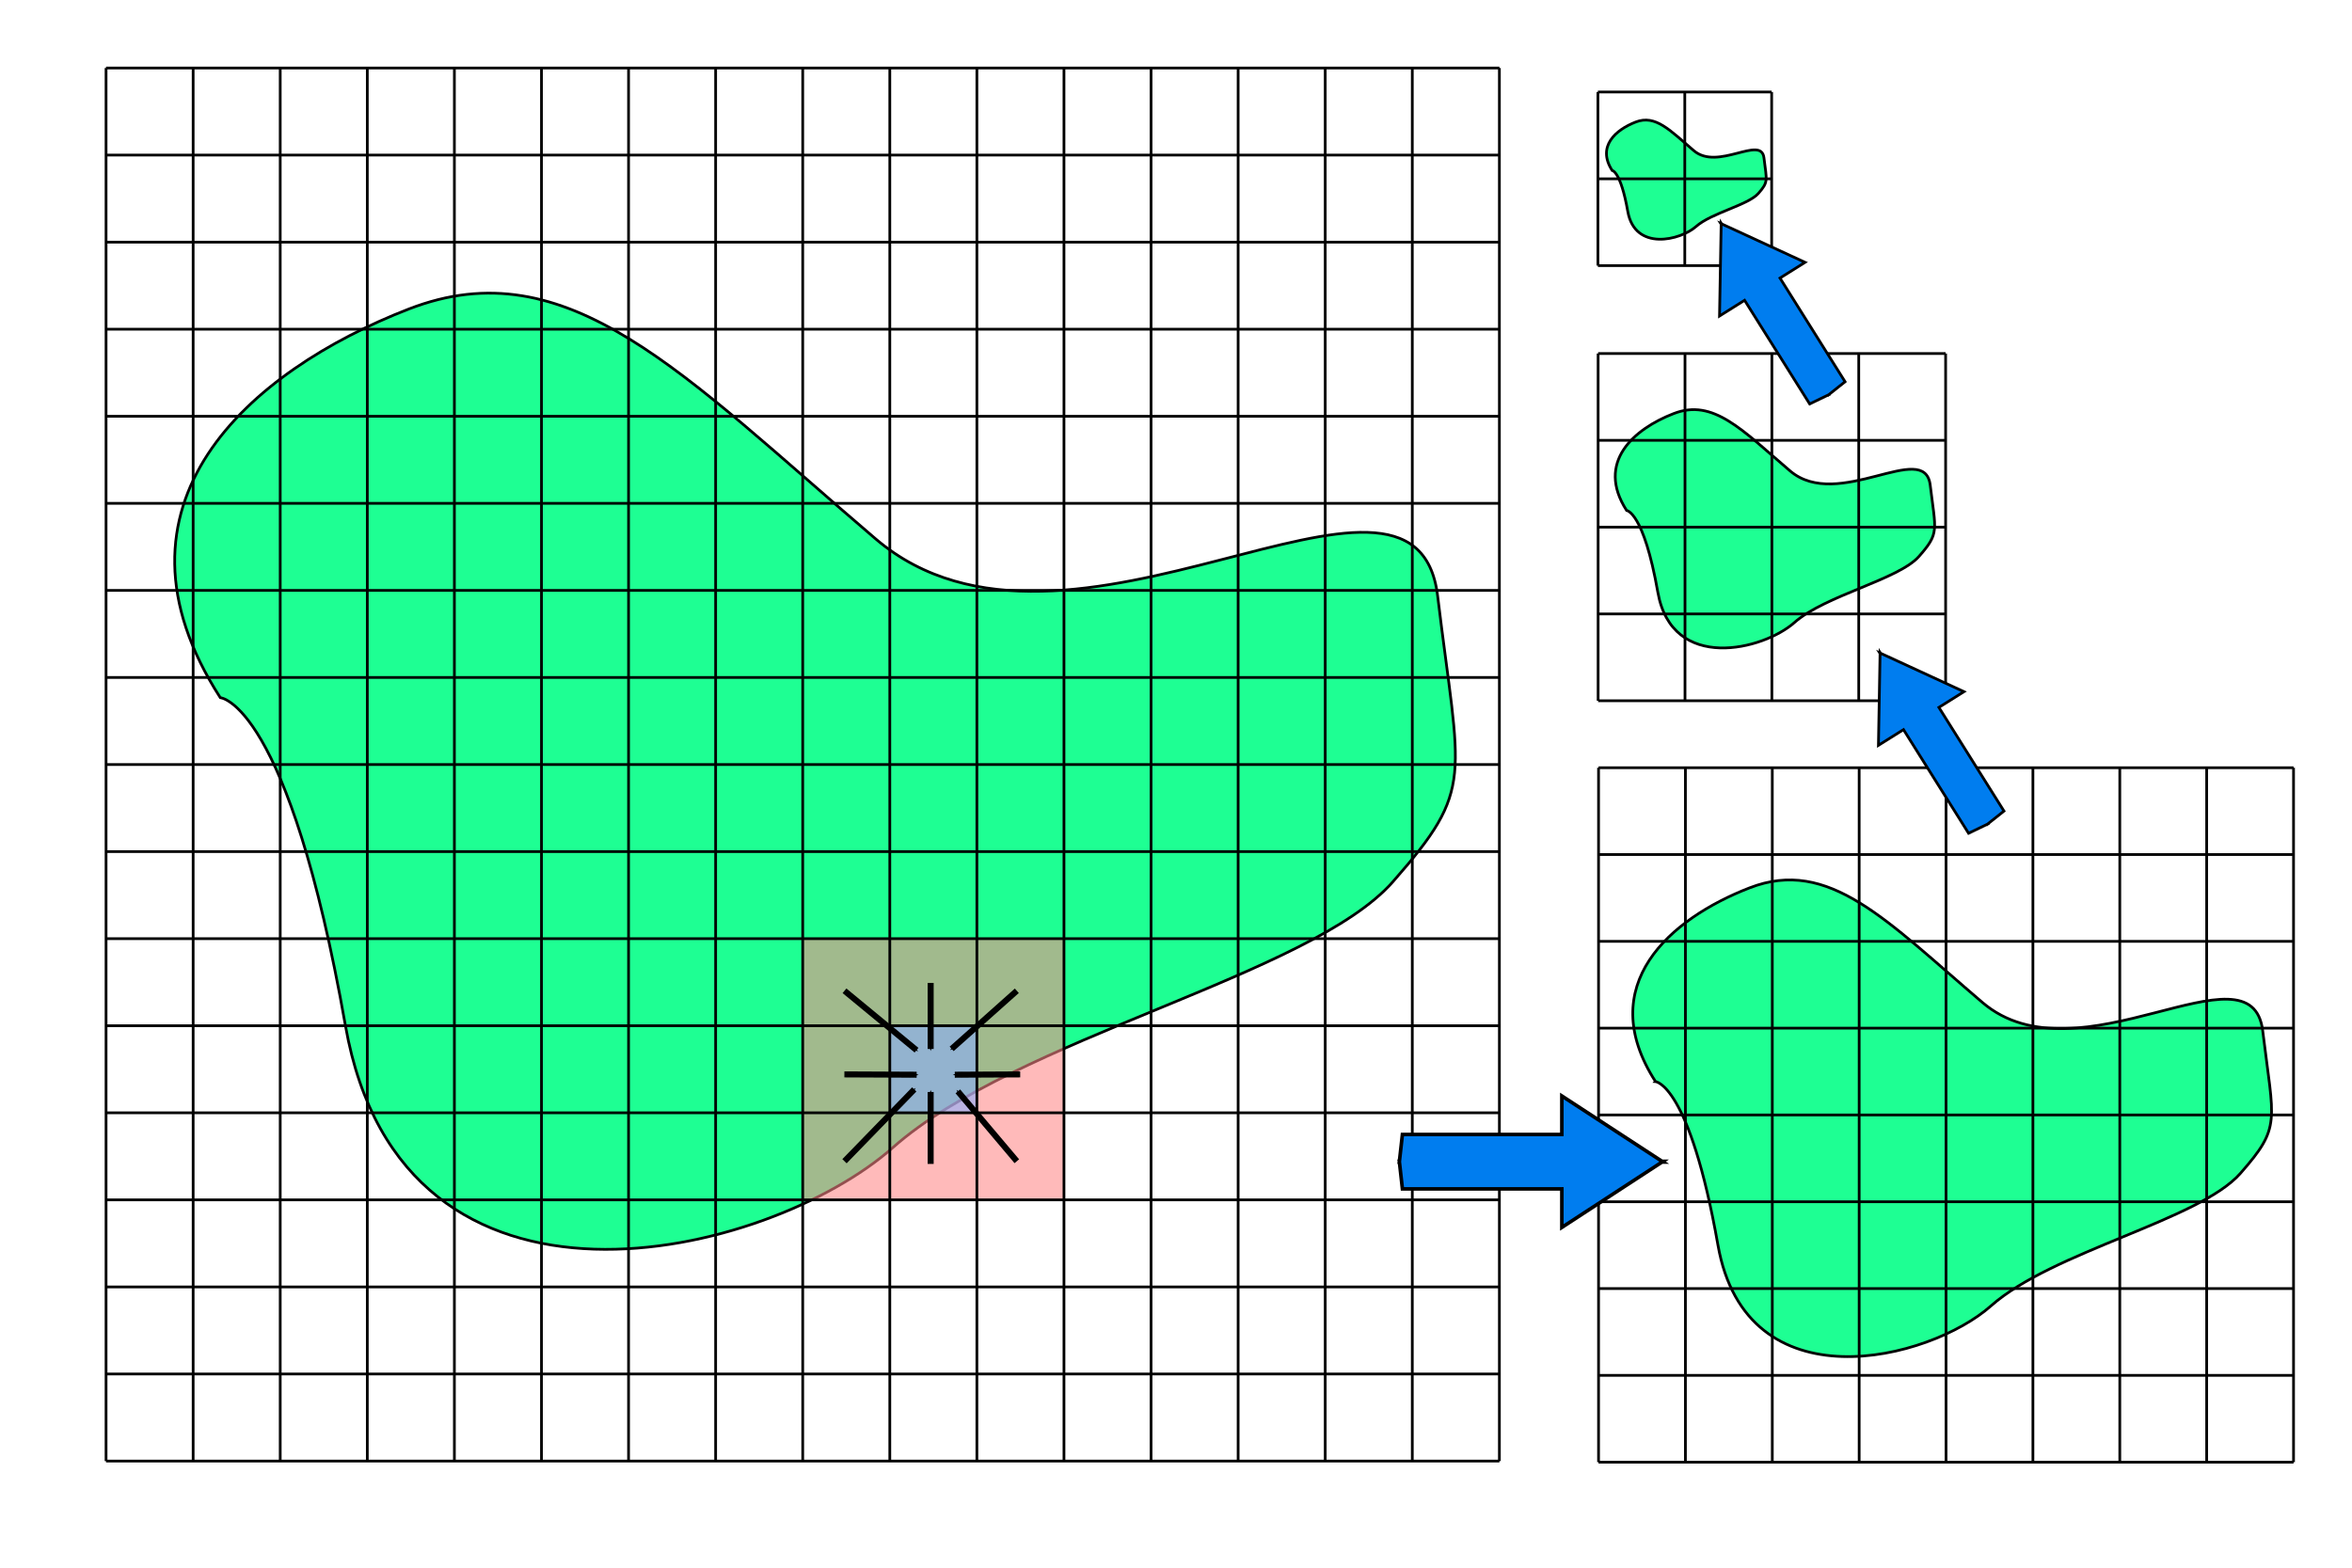 <?xml version="1.0" encoding="UTF-8" standalone="no"?>
<!-- Created with Inkscape (http://www.inkscape.org/) -->

<svg
   xmlns:dc="http://purl.org/dc/elements/1.1/"
   xmlns:cc="http://creativecommons.org/ns#"
   xmlns:rdf="http://www.w3.org/1999/02/22-rdf-syntax-ns#"
   xmlns:svg="http://www.w3.org/2000/svg"
   xmlns="http://www.w3.org/2000/svg"
   xmlns:sodipodi="http://sodipodi.sourceforge.net/DTD/sodipodi-0.dtd"
   xmlns:inkscape="http://www.inkscape.org/namespaces/inkscape"
   width="900"
   height="600"
   id="svg4497"
   version="1.1"
   inkscape:version="0.48.4 r9939"
   sodipodi:docname="New document 14">
  <defs
     id="defs4499">
    <marker
       inkscape:stockid="Arrow1Mend"
       orient="auto"
       refY="0.0"
       refX="0.0"
       id="Arrow1Mend"
       style="overflow:visible;">
      <path
         id="path5243"
         d="M 0.0,0.0 L 5.0,-5.0 L -12.5,0.0 L 5.0,5.0 L 0.0,0.0 z "
         style="fill-rule:evenodd;stroke:#000000;stroke-width:1.0pt;"
         transform="scale(0.4) rotate(180) translate(10,0)" />
    </marker>
  </defs>
  <sodipodi:namedview
     id="base"
     pagecolor="#ffffff"
     bordercolor="#666666"
     borderopacity="1.0"
     inkscape:pageopacity="0.0"
     inkscape:pageshadow="2"
     inkscape:zoom="0.5"
     inkscape:cx="382.22374"
     inkscape:cy="295.76682"
     inkscape:document-units="px"
     inkscape:current-layer="layer1"
     showgrid="false"
     inkscape:window-width="1366"
     inkscape:window-height="705"
     inkscape:window-x="-8"
     inkscape:window-y="-8"
     inkscape:window-maximized="1"
     fit-margin-top="0"
     fit-margin-left="0"
     fit-margin-right="0"
     fit-margin-bottom="0" />
  <g
     inkscape:label="Layer 1"
     inkscape:groupmode="layer"
     id="layer1"
     transform="translate(-72.224,129.082)">
    <path
       style="fill:#1eff93;fill-opacity:1;stroke:#000000;stroke-width:1.041;stroke-linecap:butt;stroke-linejoin:miter;stroke-miterlimit:4;stroke-opacity:1;stroke-dasharray:none"
       d="m 156.512,137.928 c 0,0 26.038,1.704 47.904,125.59 21.866,123.886 162.195,88.554 209.458,46.62 47.262,-41.934 159.8,-65.818 191.363,-101.764 31.563,-35.946 25.625,-38.758 17.107,-109.344 C 613.826,28.444 481.006,140.036 407.311,77.174 333.616,14.311 289.615,-34.489 228.623,-10.802 167.631,12.885 108.806,63.884 156.512,137.928 z"
       id="path3028"
       inkscape:connector-curvature="0" />
    <rect
       style="color:#000000;fill:#ff8888;fill-opacity:0.58;fill-rule:nonzero;stroke:none;stroke-width:0.5;stroke-linecap:butt;stroke-linejoin:miter;stroke-miterlimit:4;stroke-opacity:1;stroke-dasharray:none;stroke-dashoffset:0;marker:none;visibility:visible;display:inline;overflow:visible;enable-background:accumulate"
       id="rect5128"
       width="100.409"
       height="99.702"
       x="306.884"
       y="359.584"
       transform="translate(72.224,-129.082)" />
    <path
       style="fill:#1eff93;fill-opacity:1;stroke:#000000;stroke-width:1.041;stroke-linecap:butt;stroke-linejoin:miter;stroke-miterlimit:4;stroke-opacity:1;stroke-dasharray:none"
       d="m 705.712,284.877 c 0,0 12.987,0.85 23.894,62.604 10.906,61.755 80.9,44.143 104.474,23.239 23.574,-20.903 79.706,-32.809 95.449,-50.727 15.743,-17.918 12.781,-19.32 8.533,-54.506 -4.249,-35.186 -70.497,20.44 -107.255,-10.895 -36.758,-31.336 -58.705,-55.662 -89.127,-43.854 -30.422,11.808 -59.763,37.229 -35.968,74.139 z"
       id="path3028-4"
       inkscape:connector-curvature="0" />
    <path
       d="m 683.913,164.752 0,265.778 m 33.242,-265.778 0,265.778 m 33.242,-265.778 0,265.778 m 33.242,-265.778 0,265.778 m 33.242,-265.778 0,265.778 m 33.242,-265.778 0,265.778 m 33.242,-265.778 0,265.778 M 916.61,164.752 l 0,265.778 m 33.242,-265.778 0,265.778 M 683.913,164.752 l 265.939,0 m -265.939,33.222 265.939,0 m -265.939,33.222 265.939,0 m -265.939,33.222 265.939,0 m -265.939,33.222 265.939,0 m -265.939,33.222 265.939,0 m -265.939,33.222 265.939,0 m -265.939,33.222 265.939,0 m -265.939,33.222 265.939,0"
       style="fill:none;stroke:#000000;stroke-width:1.041;stroke-linecap:butt;stroke-linejoin:miter;stroke-miterlimit:4;stroke-opacity:1;stroke-dasharray:none"
       id="path4555-8"
       inkscape:connector-curvature="0"
       sodipodi:nodetypes="cccccccccccccccccccccccccccccccccccc" />
    <path
       style="fill:#1eff93;fill-opacity:1;stroke:#000000;stroke-width:1.041;stroke-linecap:butt;stroke-linejoin:miter;stroke-miterlimit:4;stroke-opacity:1;stroke-dasharray:none"
       d="m 694.651,66.285 c 0,0 6.494,0.425 11.947,31.302 5.453,30.877 40.45,22.071 52.237,11.62 11.787,-10.452 39.853,-16.405 47.724,-25.364 7.872,-8.959 6.391,-9.66 4.266,-27.253 C 808.701,38.998 775.577,66.811 757.198,51.143 738.819,35.475 727.845,23.312 712.635,29.216 697.424,35.12 682.753,47.831 694.651,66.285 z"
       id="path3028-4-8"
       inkscape:connector-curvature="0" />
    <path
       d="m 683.751,6.223 0,132.889 m 33.242,-132.889 0,132.889 m 33.242,-132.889 0,132.889 M 783.478,6.223 l 0,132.889 m 33.242,-132.889 0,132.889 M 683.751,6.223 l 132.969,0 m -132.969,33.222 132.969,0 m -132.969,33.222 132.969,0 m -132.969,33.222 132.969,0 m -132.969,33.222 132.969,0"
       style="fill:none;stroke:#000000;stroke-width:1.041;stroke-linecap:butt;stroke-linejoin:miter;stroke-miterlimit:4;stroke-opacity:1;stroke-dasharray:none"
       id="path4555-8-2"
       inkscape:connector-curvature="0"
       sodipodi:nodetypes="cccccccccccccccccccc" />
    <path
       style="fill:#1eff93;fill-opacity:1;stroke:#000000;stroke-width:1.041;stroke-linecap:butt;stroke-linejoin:miter;stroke-miterlimit:4;stroke-opacity:1;stroke-dasharray:none"
       d="m 689.12,-63.838 c 0,0 3.247,0.212 5.973,15.651 2.727,15.439 20.225,11.036 26.118,5.81 5.893,-5.226 19.926,-8.202 23.862,-12.682 3.936,-4.48 3.195,-4.83 2.133,-13.626 -1.062,-8.796 -17.624,5.11 -26.814,-2.724 -9.189,-7.834 -14.676,-13.915 -22.282,-10.964 -7.605,2.952 -14.941,9.307 -8.992,18.535 z"
       id="path3028-4-8-4"
       inkscape:connector-curvature="0" />
    <path
       d="m 683.67,-93.869 0,66.444 m 33.242,-66.444 0,66.444 m 33.242,-66.444 0,66.444 m -66.485,-66.444 66.485,0 m -66.485,33.222 66.485,0 m -66.485,33.222 66.485,0"
       style="fill:none;stroke:#000000;stroke-width:1.041;stroke-linecap:butt;stroke-linejoin:miter;stroke-miterlimit:4;stroke-opacity:1;stroke-dasharray:none"
       id="path4555-8-2-5"
       inkscape:connector-curvature="0"
       sodipodi:nodetypes="cccccccccccc" />
    <rect
       style="color:#000000;fill:#88afff;fill-opacity:0.58;fill-rule:nonzero;stroke:none;stroke-width:2.3;marker:none;visibility:visible;display:inline;overflow:visible;enable-background:accumulate;stroke-miterlimit:4;stroke-dasharray:none"
       id="rect5128-5"
       width="33.941"
       height="33.702"
       x="412.342"
       y="263.501" />
    <path
       d="m 112.807,-103.053 0,533.176 m 33.323,-533.176 0,533.176 m 33.323,-533.176 0,533.176 m 33.323,-533.176 0,533.176 m 33.323,-533.176 0,533.176 m 33.323,-533.176 0,533.176 m 33.323,-533.176 0,533.176 m 33.323,-533.176 0,533.176 m 33.323,-533.176 0,533.176 m 33.323,-533.176 0,533.176 m 33.323,-533.176 0,533.176 m 33.323,-533.176 0,533.176 m 33.323,-533.176 0,533.176 m 33.323,-533.176 0,533.176 m 33.323,-533.176 0,533.176 m 33.323,-533.176 0,533.176 m 33.323,-533.176 0,533.176 m -533.176,-533.176 533.176,0 m -533.176,33.323 533.176,0 m -533.176,33.323 533.176,0 m -533.176,33.323 533.176,0 m -533.176,33.323 533.176,0 m -533.176,33.323 533.176,0 m -533.176,33.323 533.176,0 m -533.176,33.323 533.176,0 m -533.176,33.323 533.176,0 m -533.176,33.323 533.176,0 m -533.176,33.323 533.176,0 m -533.176,33.323 533.176,0 m -533.176,33.323 533.176,0 m -533.176,33.323 533.176,0 m -533.176,33.323 533.176,0 m -533.176,33.323 533.176,0 m -533.176,33.323 533.176,0"
       style="fill:none;stroke:#000000;stroke-width:1.041;stroke-linecap:butt;stroke-linejoin:miter;stroke-miterlimit:4;stroke-opacity:1;stroke-dasharray:none"
       id="path4555"
       inkscape:connector-curvature="0" />
    <path
       style="fill:none;stroke:#000000;stroke-width:2.3;stroke-linecap:butt;stroke-linejoin:miter;stroke-opacity:1;marker-end:url(#Arrow1Mend);stroke-miterlimit:4;stroke-dasharray:none"
       d="m 323.148,444.437 26.691,-27.484"
       id="path5148"
       inkscape:connector-curvature="0"
       transform="translate(72.224,-129.082)"
       sodipodi:nodetypes="cc" />
    <path
       style="fill:none;stroke:#000000;stroke-width:2.3;stroke-linecap:butt;stroke-linejoin:miter;stroke-opacity:1;marker-end:url(#Arrow1Mend);stroke-miterlimit:4;stroke-dasharray:none"
       d="M 461.313,315.354 438.747,288.62"
       id="path5148-1"
       inkscape:connector-curvature="0"
       sodipodi:nodetypes="cc" />
    <path
       style="fill:none;stroke:#000000;stroke-width:2.3;stroke-linecap:butt;stroke-linejoin:miter;stroke-opacity:1;marker-end:url(#Arrow1Mend);stroke-miterlimit:4;stroke-dasharray:none"
       d="m 395.372,250.12 27.566,22.734"
       id="path5148-7"
       inkscape:connector-curvature="0"
       sodipodi:nodetypes="cc" />
    <path
       style="fill:none;stroke:#000000;stroke-width:2.3;stroke-linecap:butt;stroke-linejoin:miter;stroke-opacity:1;marker-end:url(#Arrow1Mend);stroke-miterlimit:4;stroke-dasharray:none"
       d="m 461.313,250.12 -24.941,22.234"
       id="path5148-1-1"
       inkscape:connector-curvature="0"
       sodipodi:nodetypes="cc" />
    <path
       style="fill:none;stroke:#000000;stroke-width:2.3;stroke-linecap:butt;stroke-linejoin:miter;stroke-opacity:1;marker-end:url(#Arrow1Mend);stroke-miterlimit:4;stroke-dasharray:none"
       d="m 395.329,282.12 27.652,0.125"
       id="path5189"
       inkscape:connector-curvature="0"
       sodipodi:nodetypes="cc" />
    <path
       style="fill:none;stroke:#000000;stroke-width:2.3;stroke-linecap:butt;stroke-linejoin:miter;stroke-opacity:1;marker-end:url(#Arrow1Mend);stroke-miterlimit:4;stroke-dasharray:none"
       d="m 462.606,282.12 -25.027,0.125"
       id="path5189-1"
       inkscape:connector-curvature="0"
       sodipodi:nodetypes="cc" />
    <path
       style="fill:none;stroke:#000000;stroke-width:2.3;stroke-linecap:butt;stroke-linejoin:miter;stroke-opacity:1;marker-end:url(#Arrow1Mend);stroke-miterlimit:4;stroke-dasharray:none"
       d="m 428.342,247.107 0,25.277"
       id="path5189-5"
       inkscape:connector-curvature="0"
       sodipodi:nodetypes="cc" />
    <path
       style="fill:none;stroke:#000000;stroke-width:2.3;stroke-linecap:butt;stroke-linejoin:miter;stroke-opacity:1;marker-end:url(#Arrow1Mend);stroke-miterlimit:4;stroke-dasharray:none"
       d="m 428.342,316.384 0,-27.527"
       id="path5189-1-2"
       inkscape:connector-curvature="0"
       sodipodi:nodetypes="cc" />
    <path
       style="fill:#007def;fill-opacity:1;stroke:#000000;stroke-width:1.366;stroke-linecap:butt;stroke-linejoin:miter;stroke-miterlimit:4;stroke-opacity:1;stroke-dasharray:none"
       d="m 669.863,290.367 0,14.746 -61.003,0 -1.149,10.278 -0.037,0 0.018,0.14 -0.018,0.133 0.037,0 1.149,10.278 61.003,0 0,14.746 38.346,-25.024 0.426,0 -0.204,-0.133 0.204,-0.14 -0.426,0 z"
       id="path5674"
       inkscape:connector-curvature="0"
       sodipodi:nodetypes="ccccccccccccccccc" />
    <path
       style="fill:#007def;fill-opacity:1;stroke:#000000;stroke-width:1.049;stroke-linecap:butt;stroke-linejoin:miter;stroke-miterlimit:4;stroke-opacity:1;stroke-dasharray:none"
       d="m 791.012,156.183 9.59,-6.019 24.902,39.672 7.153,-3.448 0.015,0.024 0.083,-0.069 0.094,-0.042 -0.015,-0.024 6.215,-4.943 -24.902,-39.672 9.59,-6.019 -31.927,-14.722 -0.174,-0.277 -0.003,0.187 -0.174,-0.076 0.174,0.277 z"
       id="path5674-6"
       inkscape:connector-curvature="0"
       sodipodi:nodetypes="ccccccccccccccccc" />
    <path
       style="fill:#007def;fill-opacity:1;stroke:#000000;stroke-width:1.049;stroke-linecap:butt;stroke-linejoin:miter;stroke-miterlimit:4;stroke-opacity:1;stroke-dasharray:none"
       d="m 730.206,-8.138 9.59,-6.019 24.902,39.672 7.153,-3.448 0.015,0.024 0.083,-0.069 0.094,-0.042 -0.015,-0.024 6.215,-4.943 -24.902,-39.672 9.59,-6.019 -31.927,-14.722 -0.174,-0.277 -0.003,0.187 -0.174,-0.076 0.174,0.277 z"
       id="path5674-6-1"
       inkscape:connector-curvature="0"
       sodipodi:nodetypes="ccccccccccccccccc"
       inkscape:transform-center-x="-62"
       inkscape:transform-center-y="208" />
  </g>
</svg>
